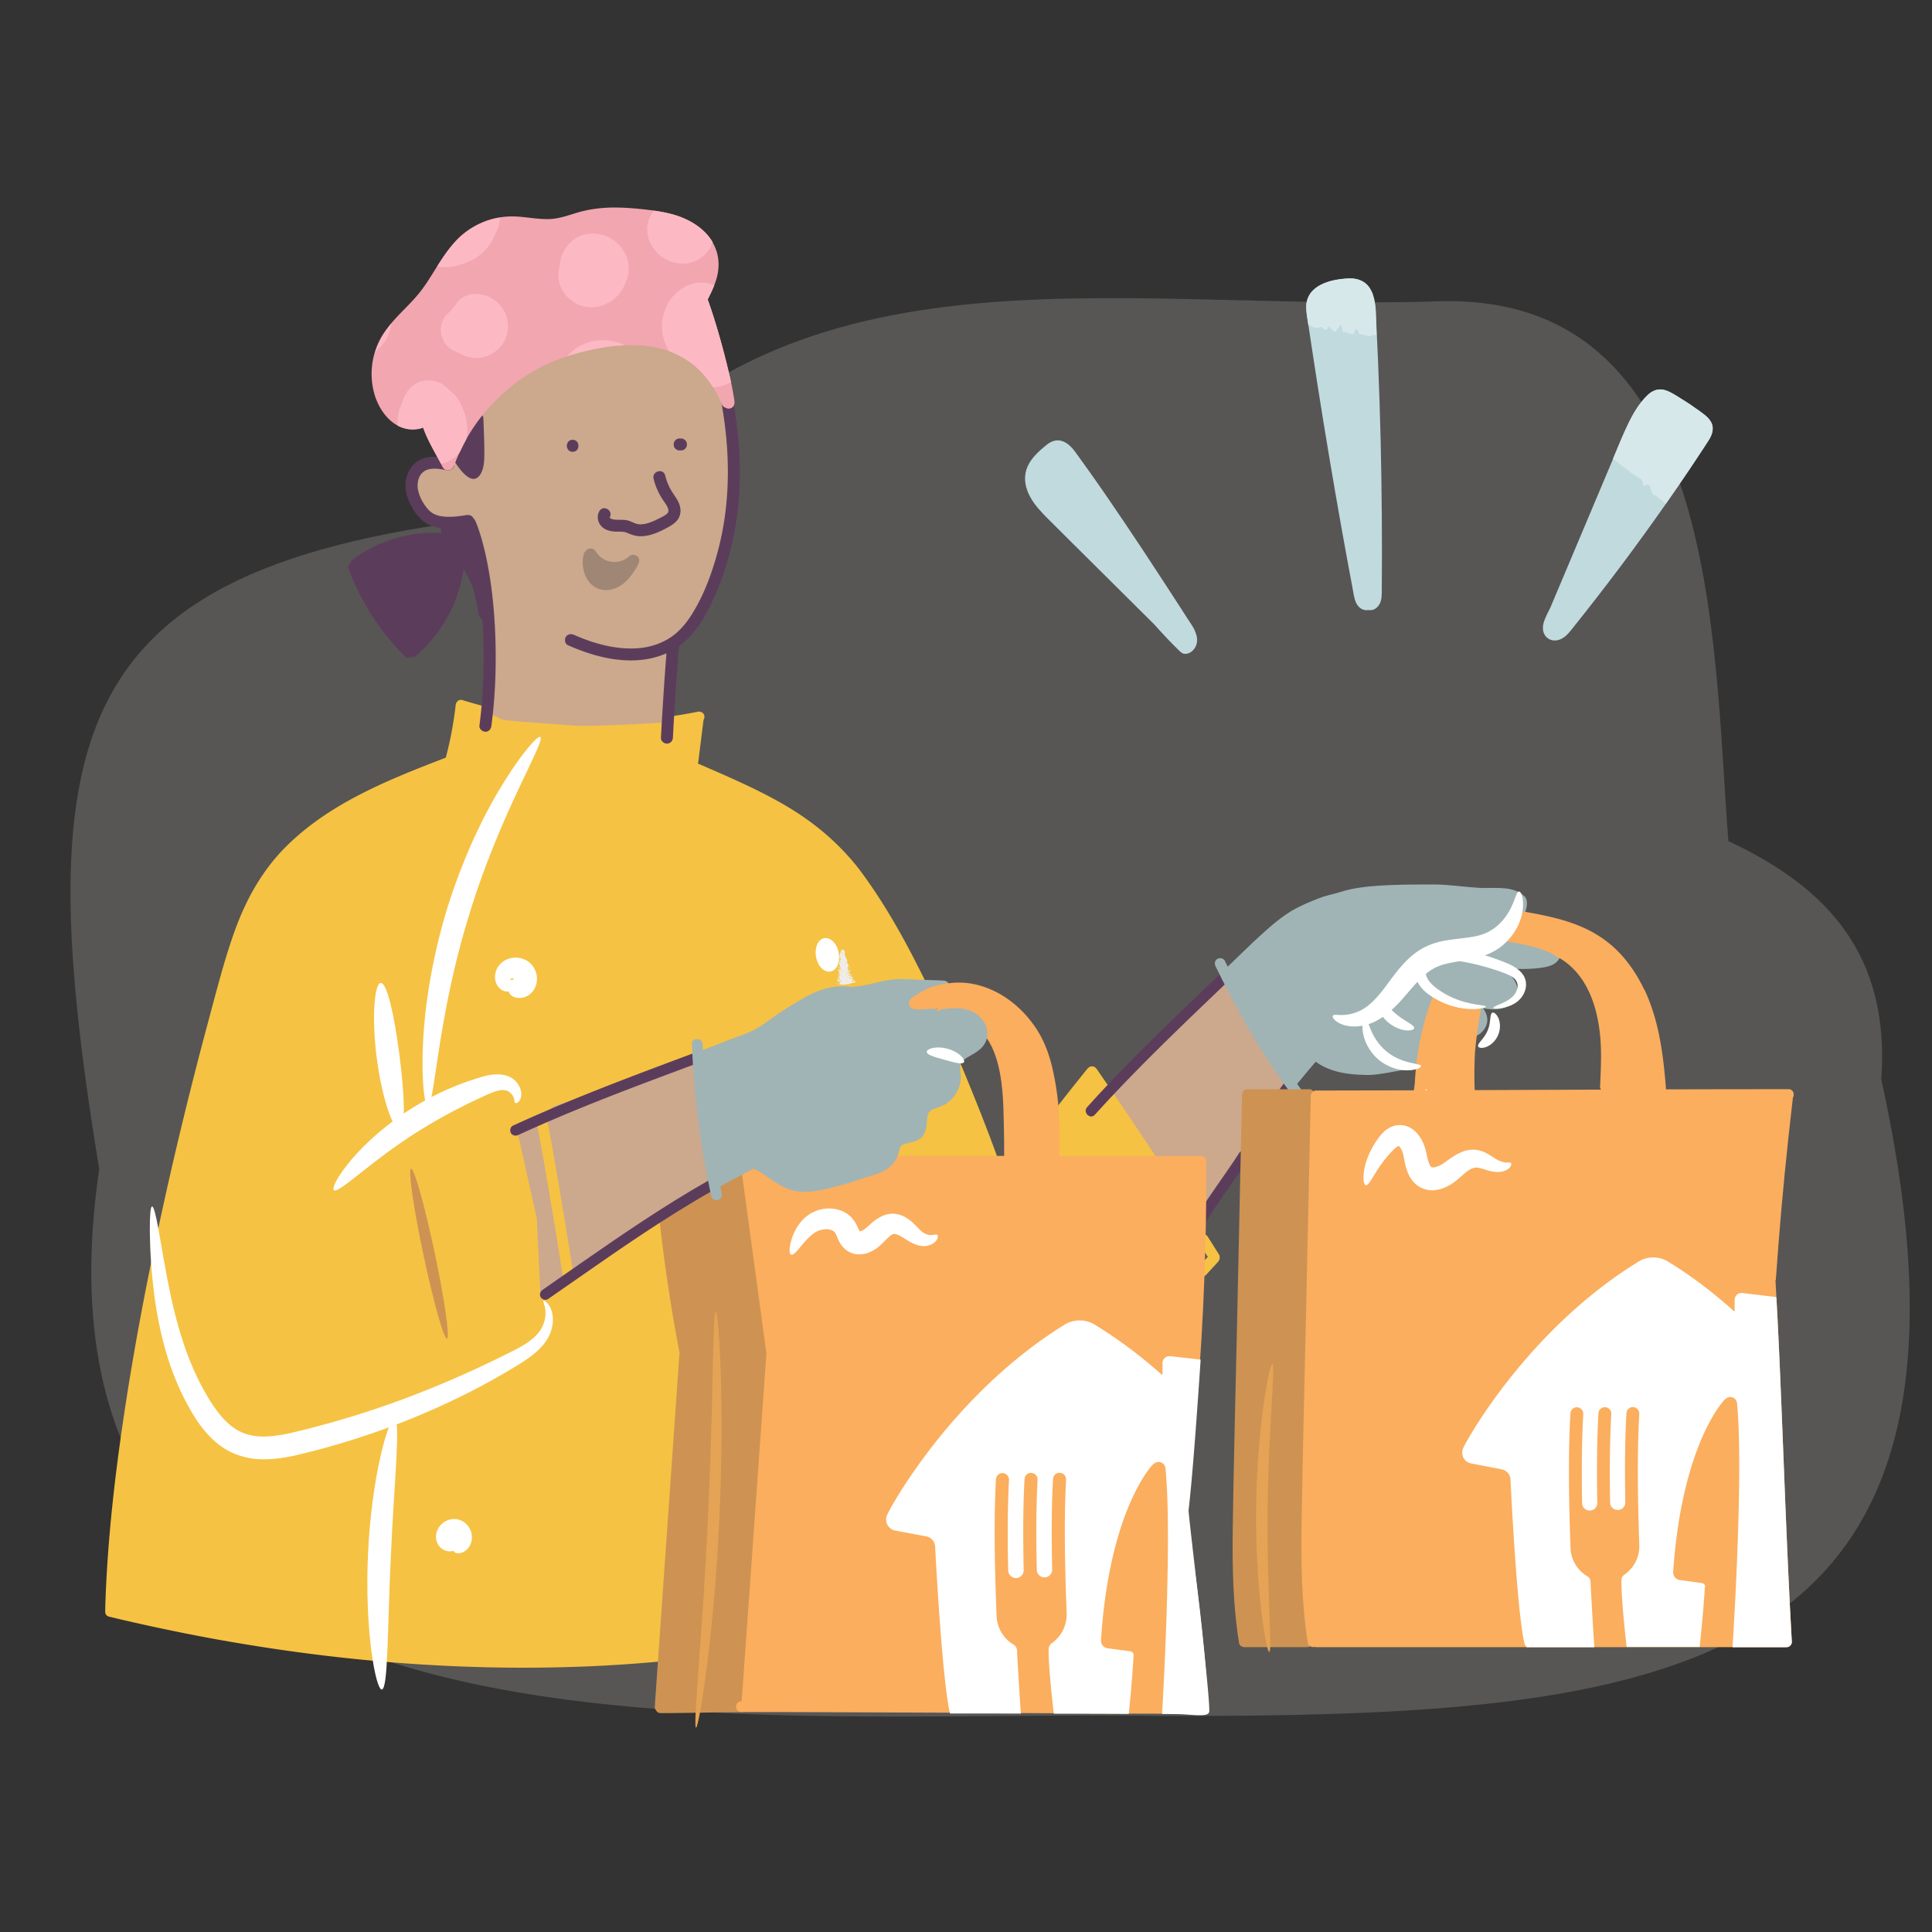 <svg xmlns="http://www.w3.org/2000/svg" viewBox="0 0 200 200"><rect x="0" y="0" width="200" height="200" fill="#333333" stroke="none"/><defs><style>.cls-1{fill:none}.cls-3{fill:#f6c243}.cls-4{fill:#fff}.cls-5{fill:#fcb9c4}.cls-6{fill:#fbae5e}.cls-7{fill:#e5a355}.cls-8{fill:#efedea}.cls-9{fill:#a0b4b5}.cls-11{fill:#c1dade}.cls-12{fill:#ce9352}.cls-13{fill:#d6e8ea}.cls-14{fill:#cca88d}.cls-15{fill:#5b3d5b}</style></defs><path id="BG_Strong" d="M194.75 111.75c.93-12.91-5.6-19.9-15.83-24.68-1.62-20.84-.88-56.98-30.3-55.87-33.98 1.05-67.52-7.22-89.45 21.61-51.48 4.03-56.85 19.83-48.9 68.21-9.5 64.91 65.74 55.87 109.86 56.62 52.13.06 88.41-3.29 74.62-65.9Z" style="fill:#575655"/><g id="Illustrations"><path d="M103.22 119.72c-1.18-3.28-2.5-6.52-3.83-9.74-.11-.28-.37-.48-.69-.39-.07.02-.14.06-.19.1l-3.08-7.51s.05-.02.07-.03c.28-.16.33-.49.2-.76-1.57-3.19-3.26-6.33-5.25-9.28-.49-.73-1-1.45-1.53-2.15-.02-.02-.03-.04-.05-.06a.21.21 0 0 0-.04-.06c-1.56-1.97-3.4-3.69-5.46-5.13-2.06-1.45-4.31-2.6-6.59-3.66-1.44-.67-2.9-1.3-4.35-1.93-.06-.02-.11-.04-.17-.05l.57-4.55c.08-.14.12-.3.08-.45-.08-.31-.39-.45-.69-.39-6.22 1.26-12.7 1.3-18.94.13-1.78-.33-3.53-.76-5.26-1.29h-.03a.509.509 0 0 0-.26-.07c-.33 0-.53.26-.56.56-.21 1.83-.55 3.64-1.02 5.42-5.87 2.26-12.01 4.69-16.54 9.21-2.45 2.44-4.1 5.4-5.28 8.64-1.11 3.07-1.91 6.27-2.76 9.42-1.72 6.4-3.3 12.84-4.72 19.32-1.48 6.75-2.8 13.55-3.85 20.38-.98 6.37-1.75 12.8-2.04 19.24-.03.73-.06 1.46-.07 2.19 0 .15.04.27.12.36l.06.06c.01.01.03.02.05.03.01 0 .02.01.03.02.02.01.05.03.08.04.02 0 .04.02.07.02 3.68.88 7.37 1.66 11.09 2.34 3.72.67 7.42 1.23 11.16 1.68 3.72.45 7.46.78 11.2.99 3.72.21 7.44.3 11.16.26 3.68-.04 7.35-.2 11.02-.51l1.39-.12c.3-.03.56-.24.56-.56 0-.27-.23-.55-.51-.56l2.56-30.74-2.6-13.99 8.43-5.83 25.34-.43s.03.09.05.14c.1.28.38.47.69.39.27-.07.49-.4.39-.69Z" class="cls-3"/><path d="M57.32 114.53c.68-.25 9.96-3.38 10.37-3.52s5.77-1.57 5.77-1.57l.51 8.71.48 4.04-.6 1.21-4.57 2.14-2.32 1.45-6.78 3.63-4.22 3.66-.39-8.15-1.93-8.64 3.66-2.96Z" class="cls-14"/><path id="Layer_7" d="M50.41 73.74s.36-4.84.28-6.76c-.08-1.92-.74-8.26-1.07-9.56-.33-1.3-1.17-3.5-1.17-3.5s-3.71.6-4.59-.76c-.88-1.36-1.61-2.95-1.12-3.77s.46-1.17 1.94-1.47 1.96-.3 1.96-.3 2.93-4.48 4.05-5.98 4.49-4.49 7.78-5.33 6.29-1.35 8.5-.99 5.41 1.9 6.75 3.54c1.33 1.64 1.95 4.93 2.04 6.01.1 1.08.1 7.76-.22 9.45-.33 1.69-1.65 6.34-2.4 7.79-.75 1.45-1.96 3.19-2.32 3.53s-1.15 1.34-1.15 1.34l-.73 7.8s-7.62.51-9.83.31-6.93-.45-7.22-.63-1.48-.71-1.48-.71Z" class="cls-14"/><path d="M58.88 132.21c-.07-.2-2.84-16.46-2.84-16.46s9.89-4.08 11.37-4.49c1.48-.41 4.95-1.85 4.95-1.85s.68 8.7.92 9.89c.23 1.19.62 3.39.62 3.39s-5.55 3.2-7.68 4.59c-2.13 1.4-7.34 4.93-7.34 4.93ZM114.8 112.99c.5-.53 7.41-7.46 7.73-7.76s4.47-3.98 4.47-3.98l4.33 7.58 2.23 3.4v1.36l-4.46-.13-.11 6.41-4.46 6.27-.22-5.83h-5.23l-4.27-7.31Z" class="cls-14"/><path d="m146.89 113.09.51-3.28s1.46.03 2.04-.34.86-1.36.86-1.36l-.36-.83 2.32-.39-.2 6.69-5.18-.5Z" class="cls-4"/><path d="M55 113.26c1.2 6.08 2.21 12.19 3.18 18.31.27 1.68.52 3.36.78 5.04.05.3.42.46.69.39.32-.09.44-.39.39-.69-.94-6.12-1.91-12.24-3.01-18.34-.3-1.67-.62-3.35-.95-5.01-.06-.3-.41-.47-.69-.39-.31.08-.45.39-.39.69Z" class="cls-3"/><path d="M133.11 111.9c-.19.25-.39.5-.57.75-.04.06-.06.13-.07.21-.02.07-.01.15.01.22s.05.14.1.19c.04.06.09.11.16.15.13.07.29.1.43.06l.13-.06c.08-.05.15-.12.2-.2.14-.19.29-.39.44-.58l-.09.11s.04-.04.05-.07c.05-.05.09-.11.12-.18a.42.42 0 0 0 .05-.22.42.42 0 0 0-.05-.22.36.36 0 0 0-.12-.18.55.55 0 0 0-.4-.16l-.15.02c-.1.03-.18.07-.25.14ZM128.27 119.37c-1.4 2.17-2.97 4.23-4.32 6.43-.38.62.59 1.18.97.57 1.36-2.2 2.93-4.26 4.32-6.43.39-.61-.58-1.17-.97-.57Z" class="cls-15"/><path d="m146.86 109.74-.51 3.2c-.05.29.07.62.39.69.27.06.64-.08.69-.39l.51-3.2c.05-.29-.07-.62-.39-.69-.27-.06-.64.08-.69.39Z" class="cls-6"/><path d="M119.56 119.59c-1.98-3-3.99-5.97-6.03-8.93-.17-.25-.49-.36-.76-.2-.05.03-.09.07-.13.11-.03.02-.07.05-.09.08-1.19 1.48-2.38 2.97-3.54 4.47-.15.19-.08.48.08.66v4.46l9.65.06c.18.14.42.17.63.05.25-.15.37-.51.2-.76ZM126.22 130.4s.02-.04.02-.06c0-.02.01-.03.02-.05v-.03c.02-.1 0-.2-.03-.3v-.02c0-.02-.01-.04-.03-.05v-.01s-.01-.02-.02-.03c-.39-.61-.77-1.23-1.16-1.84-.16-.25-.51-.37-.76-.2s-.37.5-.2.76c.33.51.65 1.02.97 1.54-.32.36-.65.71-.98 1.07-.1.11-.16.25-.16.4 0 .14.06.3.16.4s.25.17.4.16.29-.05.4-.16c.43-.46.86-.93 1.28-1.4.04-.05.07-.1.1-.15v-.02Z" class="cls-3"/><path d="M121.68 156.5c.8 5.25 1.54 10.51 1.98 15.81.13 1.55.23 3.1.31 4.66.01.3.25.56.56.56.29 0 .57-.26.56-.56-.27-5.41-.88-10.78-1.64-16.14-.22-1.54-.45-3.08-.69-4.62-.05-.3-.42-.46-.69-.39-.32.09-.44.39-.39.69Z" class="cls-4"/><path d="M59.28 46.77c.8 0 .8-1.24 0-1.24s-.8 1.24 0 1.24ZM70.36 46.63h.13c.08 0 .17-.01.24-.05.08-.02.14-.07.2-.13s.1-.12.13-.2c.04-.07.06-.15.05-.24l-.02-.17a.53.53 0 0 0-.16-.27l-.13-.1c-.1-.06-.2-.08-.31-.08h-.13c-.08 0-.17.01-.24.05-.08.02-.14.07-.2.13s-.1.12-.13.2c-.04.07-.06.15-.05.24l.02.17c.03.11.08.2.16.27l.13.1c.1.06.2.08.31.08ZM113.33 115.41c3.37-3.73 6.96-7.26 10.59-10.75 1.05-1.01 2.1-2.01 3.15-3.02.52-.5-.27-1.29-.79-.79-3.64 3.48-7.29 6.95-10.78 10.58-1 1.04-1.99 2.1-2.96 3.18-.48.53.31 1.33.79.79ZM53.66 117.49c4.65-2.14 9.43-4.01 14.22-5.81 1.38-.52 2.77-1.04 4.15-1.55.28-.11.48-.38.39-.69-.07-.27-.4-.5-.69-.39-4.91 1.83-9.83 3.67-14.66 5.72-1.33.57-2.66 1.15-3.98 1.76-.27.13-.34.52-.2.76.17.28.49.33.76.2Z" class="cls-15"/><path d="M97.58 104.47c-1.64 0-3.27.09-4.9.06-1.93-.03-3.61 1-5.37 1.64-.28.1-.48.38-.39.69.07.27.4.5.69.39 1.67-.61 3.31-1.64 5.15-1.6 1.61.04 3.21-.06 4.82-.06.72 0 .72-1.12 0-1.12ZM98.88 109.54c-.91-.34-1.85-.61-2.81-.79-.29-.05-.62.08-.69.39-.06.28.08.63.39.69.96.18 1.9.44 2.81.79.27.1.63-.11.69-.39.07-.32-.1-.58-.39-.69Z" class="cls-9"/><path d="m97.74 109.01-.05-.33a.435.435 0 0 0-.1-.19.463.463 0 0 0-.16-.15.476.476 0 0 0-.21-.07.412.412 0 0 0-.22.01l-.13.06c-.08.05-.15.12-.2.2l-.06.13c-.03.1-.03.2 0 .3l.05.33c.02.07.05.14.1.19.04.06.09.11.16.15.06.04.13.06.21.07.07.02.15.01.22-.01l.13-.06c.08-.05.15-.12.2-.2l.06-.13c.03-.1.03-.2 0-.3ZM142.93 106.59s.06-.17.02-.09c.03-.07.04-.06.01-.03.07-.08.1-.11.16-.15.19-.13.38-.18.62-.24.55-.13 1.14-.11 1.72 0 1.12.19 2.33.45 3.3 1.08.37.24.9.67.94 1.15.01.13-.03.26-.14.4-.1.13-.28.26-.45.33-.56.22-1.23.09-1.79-.04-.63-.15-1.26-.33-1.88-.55-.64-.23-1.26-.52-1.83-.91-.21-.15-.43-.33-.57-.55 0-.01-.01-.03-.02-.04-.02-.05-.02-.05 0 .01-.01-.04-.03-.07-.04-.11-.01-.04-.03-.08-.04-.13 0-.01-.02-.15-.03-.1.04-.3-.07-.6-.39-.69-.26-.07-.64.09-.69.39-.23 1.55 1.43 2.45 2.63 2.96.73.31 1.49.54 2.26.74s1.67.38 2.49.17c.67-.17 1.27-.66 1.5-1.32.26-.76-.15-1.53-.68-2.06-1.02-1.03-2.51-1.43-3.89-1.7-.9-.18-1.81-.27-2.71-.06-.7.16-1.42.55-1.6 1.29-.17.7.91 1 1.08.3ZM157.61 93.67l.04-.02h-.57l-.03-.02-.14-.25c.17.41-.21.95-.49 1.22-.42.41-.99.65-1.52.88-1.13.49-2.35.89-3.59.74-.3-.04-.56.28-.56.56 0 .33.26.52.56.56 1.65.19 3.36-.46 4.81-1.2.69-.35 1.35-.85 1.69-1.56.17-.35.27-.74.25-1.14-.01-.24-.06-.49-.25-.66a.619.619 0 0 0-.76-.08c-.62.37-.05 1.34.57.97Z" class="cls-9"/><path d="M150.95 96.24c-1.2.56-2.38 1.14-3.57 1.73-.26.13-.36.52-.2.76.17.27.49.34.76.2 1.18-.59 2.37-1.17 3.57-1.73.27-.12.35-.53.2-.76-.18-.27-.48-.33-.76-.2Z" class="cls-9"/><path d="m147 98.12-1.41 1.92c-.42.58-.83 1.17-1.31 1.7-.94 1.04-2.2 1.45-3.51 1.82-.69.2-.4 1.28.3 1.08 1.46-.42 2.89-.9 3.94-2.05.54-.58.98-1.24 1.45-1.87l1.5-2.04c.18-.24.04-.62-.2-.76-.28-.17-.59-.04-.76.2Z" class="cls-9"/><path d="M75.9 41.47c-.06-.33-.46-.52-.76-.44-.35.1-.49.43-.44.76.89 4.98.94 10.16-.34 15.08-.62 2.37-1.49 4.78-2.82 6.85-.58.9-1.3 1.74-2.21 2.32-.84.54-1.83.88-2.79 1.01-2.42.32-4.92-.36-7.12-1.33-.31-.13-.67-.09-.85.22-.16.27-.08.72.22.85 2.15.95 4.5 1.65 6.88 1.57 1.15-.04 2.27-.27 3.32-.73-.23 2.91-.41 5.82-.57 8.73-.02.34.3.62.62.62.35 0 .61-.29.62-.62.16-3.13.37-6.27.62-9.4v-.07c.58-.42 1.1-.91 1.55-1.47.79-.97 1.4-2.05 1.92-3.19a28.86 28.86 0 0 0 1.45-3.78c.79-2.55 1.22-5.21 1.35-7.87.15-3.06-.12-6.12-.66-9.12ZM51.28 65.99c-.1-2.83-.38-5.67-.98-8.43-.27-1.22-.59-2.43-1.07-3.59a.813.813 0 0 0-.21-.3c-.13-.29-.43-.4-.73-.35-.8.13-1.64.24-2.46.14-.77-.09-1.28-.39-1.71-.97-.44-.58-.76-1.22-.87-1.92-.04-.28-.02-.64.07-.95.09-.29.24-.56.49-.76.63-.51 1.65-.35 2.43-.18.33.07.67-.1.76-.44.08-.31-.11-.69-.44-.76-1.04-.23-2.18-.36-3.16.16-.91.49-1.38 1.5-1.42 2.5-.04.93.35 1.88.84 2.66.53.83 1.21 1.49 2.18 1.75.21.06.41.09.62.12 0 .05.01.09.03.14.03.11.06.23.09.36-3.31-.19-6.6.79-9.26 2.78-.13.1-.21.23-.24.36-.16.13-.24.34-.15.6a25.11 25.11 0 0 0 5.78 8.99c.21.21.45.22.66.13.17.03.36 0 .53-.14 2.69-2.29 4.43-5.51 4.93-8.96.42.68.78 1.39 1.04 2.13l.45 2.11c0 .05 0 .1.01.15 0 .11.04.2.08.28l.03.12c.04.21.18.32.33.36.14 1.98.17 3.96.11 5.94-.06 1.71-.19 3.41-.41 5.11-.04.33.32.62.62.62.37 0 .58-.29.62-.62.4-3.02.51-6.08.41-9.13ZM50.14 46.81c0-1.16-.06-2.31-.1-3.47-.02-.76-1.14-.8-1.24-.11-.56.99-1.16 2.17-1.19 3.34-.49-.18-1.13.33-.77.88.48.74 1.95 3.13 2.89 1.65.4-.63.41-1.56.41-2.28Z" class="cls-15"/><path d="M67.66 49.56c.19.8.54 1.56 1 2.24.19.28.42.57.51.9.07.24 0 .38-.17.52-.27.22-.62.37-.92.52-.35.18-.71.33-1.09.44-.32.08-.66.13-.98.07-.4-.08-.74-.33-1.15-.4-.45-.08-.92 0-1.36-.08a.659.659 0 0 1-.35-.15s-.03-.05-.04-.1v.04c0 .02.04-.07.01-.02.4-.69-.67-1.32-1.07-.63-.26.44-.21.99.08 1.41.33.47.86.65 1.41.7.46.05.92-.05 1.35.13.5.21.96.38 1.52.36 1.01-.03 1.97-.5 2.84-.98.39-.22.78-.49 1-.89.27-.49.24-1.04.03-1.55-.21-.5-.56-.91-.83-1.38s-.46-.97-.59-1.49c-.19-.78-1.39-.45-1.2.33Z" class="cls-15"/><path d="M65.99 57.61c-.25-.25-.63-.22-.88 0-.49.44-1.25.65-1.86.54-.39-.07-.61-.17-.93-.38-.12-.08-.21-.15-.34-.29-.16-.16-.19-.21-.31-.4-.18-.29-.56-.4-.85-.22-.09.05-.16.13-.22.22a.58.58 0 0 0-.18.3c-.37 1.5.32 3.49 2.05 3.69.76.09 1.5-.21 2.09-.68.59-.47 1-1.11 1.4-1.74.04-.07.07-.14.08-.22.2-.23.17-.62-.05-.83Z" style="fill:#a08675"/><path d="M160.96 97.11c-.45-.53-1.05-.86-1.67-1.12-.67-.27-1.38-.39-2.1-.47-.23-.02-.47-.06-.7-.09.19-.25.47-.65.64-.92.15-.24.25-.61.13-.99.43-.07.69-.74.2-1.04-1.29-.79-2.91-.49-4.34-.57-1.56-.09-3.1-.34-4.66-.35h-.03c-1.47 0-2.95 0-4.42.06s-2.86.15-4.26.45c-.55.12-1.08.3-1.62.45-.3.08-.6.14-.9.23-.47.14-.93.33-1.38.51-.77.32-1.53.66-2.24 1.09-1.48.92-2.74 2.13-4.02 3.31-.83.81-1.66 1.61-2.5 2.41-.1-.2-.2-.4-.3-.61-.13-.27-.52-.34-.76-.2-.28.16-.33.49-.2.76 1.76 3.63 3.72 7.16 5.96 10.52.66 1 1.35 1.98 2.04 2.95.18.25.49.36.76.2.24-.14.38-.52.2-.76-.17-.24-.34-.49-.51-.73.63-.78 1.28-1.53 1.92-2.29.54.39 1.15.69 1.8.9 1.12.36 2.32.45 3.48.47.76.01 1.53-.12 2.28-.25.95-.16 1.89-.35 2.84-.52.49-.09.98-.18 1.47-.25.04 0 .07-.01.1-.01h.02-.02c.03 0 .06 0 .1-.01l.27-.03c.16-.02.33-.03.49-.03.53 0 .67-.6.42-.92.29-.16.54-.37.75-.68.24-.35.01-.87-.27-1.29.76.19 1.55.31 2.33.15.73-.15 1.42-.67 1.64-1.41.18-.6-.03-1.18-.37-1.66.62.12 1.25.18 1.87.05.73-.15 1.42-.67 1.64-1.41.25-.84-.25-1.64-.83-2.2-.28-.27-.59-.5-.93-.7.77.13 1.54.2 2.32.2.76 0 1.52-.05 2.27-.18.66-.11 1.36-.38 1.61-1.05.26-.67-.08-1.44-.53-1.97Z" class="cls-9"/><path d="M135.29 160.31c-.02-2.22.23-14.55.49-18.04.26-3.49.49-28.82.49-28.82h-.23c.07-.32-.1-.69-.52-.69h-6.4c-.37 0-.55.29-.54.58 0 .04-.01.08-.01.12l-.48 22.25c-.16 7.39-.36 14.79-.47 22.18-.06 4.08 0 8.17.65 12.21.04.26.34.42.59.41h6.45c.36 0 .54-.28.54-.56h.11s-.62-7.42-.65-9.64ZM79.89 139.98c-.94-4.88-1.67-9.79-2.19-14.72-.15-1.42-.28-2.83-.39-4.25-.02-.3-.24-.56-.56-.56-.28 0-.58.26-.56.56 0 .11.02.21.03.32l-6.92 4.21c-.06-.26-.25-.47-.54-.47s-.59.26-.56.56c.41 3.83.94 7.65 1.6 11.44.18 1.02.37 2.05.56 3.07-.02.06-.04.12-.04.18l-.99 14.2-.99 14.15-.56 8.02c0 .13.04.26.13.35.08.17.24.3.48.3 2.79 0 5.57-.09 8.36-.09.04 0 .08 0 .12-.01.14-.03.24-.1.31-.2s.12-.22.13-.35c.33-4.73.66-9.47 1-14.2.33-4.72.67-9.43 1-14.15.19-2.67.38-5.34.56-8.02a.66.66 0 0 0 .03-.34Z" class="cls-12"/><path d="M184.8 155.27c-.19-4.86-.38-9.71-.59-14.57-.12-2.71-.25-5.41-.41-8.12.02-.06.03-.11.04-.17.34-4.9.77-9.8 1.3-14.69.15-1.36.3-2.72.46-4.09.2-.33.05-.88-.45-.88-2.64 0-5.29 0-7.93.01-3.18 0-6.36.02-9.55.03-3.45.01-6.91.03-10.36.04-3.47.01-6.94.02-10.41.04-3.19 0-6.38.01-9.57.02h-1.05s-.1 0-.14.01c-.02 0-.04 0-.05.01-.02 0-.04.01-.05.02-.01 0-.02.01-.04.02-.17.08-.3.24-.31.48l-.48 22.21c-.16 7.39-.36 14.77-.47 22.16-.06 4.11 0 8.23.65 12.3.05.3.42.46.69.39h.01c.05.01.1.02.16.02h48.68c.19 0 .33-.08.42-.19.09-.1.15-.23.14-.37-.28-4.89-.49-9.78-.69-14.68ZM124.45 176.32l-2.17-19.42c.29-.03.46-.27.5-.55.56-4.67 1.02-9.36 1.35-14.05.34-4.68.56-9.36.67-14.05.06-2.63.08-5.27.07-7.9.06-.31-.11-.68-.53-.68h-15.26c.01-.89.03-2.73-.05-4.67-.11-2.73-1-5.61-2.1-8.02-.88-1.93-3.09-3.22-4.25-4.25-1.16-1.03-4.3-.4-4.3-.4l-1.5 2.28h.15c0 .07 0 .13.01.19.09.32.39.44.69.39 1.16-.19 2.35.27 3.24.99 1.01.81 1.68 1.93 2.09 3.15.78 2.31.81 4.83.86 7.24.02 1.03.04 2.06.03 3.09H91.87c-.55 0-.68.66-.38.97-.47.18-.99.38-1.32.5-.73.25-6.33 1.68-7.43 1.67s-4.72-2.27-4.72-2.27l-1.28.46 2.6 19.12-2.56 36h-.04c-.72 0-.72 1.12 0 1.12 3.11 0 6.23 0 9.34.02 3.39.01 6.77.03 10.16.04 3.39.02 6.81.04 10.22.05 3.12.02 6.24.03 9.36.05 2.57.01 5.15.02 7.72.02h.8c.68 0 .72-1 .11-1.11Z" class="cls-6"/><path d="M73.25 122.26c-4.59 2.61-8.93 5.59-13.26 8.6-1.27.89-2.55 1.77-3.82 2.66-.25.17-.36.49-.2.76.14.25.52.37.76.2 4.38-3.03 8.71-6.14 13.24-8.96 1.27-.79 2.55-1.56 3.84-2.29.63-.36.06-1.32-.57-.97Z" class="cls-15"/><path d="M102.17 106.54c-.15-.67-.61-1.24-1.16-1.62-.64-.44-1.47-.56-2.23-.55-.4 0-.79.04-1.19.09-.15.02-.3.08-.4.18l-.31-.03.64-1.98h.18c.3.02.56-.27.56-.56 0-.32-.26-.54-.56-.56-.84-.05-1.69-.05-2.53-.09-.93-.04-1.86-.13-2.79-.02-1.46.16-2.9.75-4.37.76-.03 0-.06-.02-.09-.02-1.88-.22-3.6.47-5.18 1.43-.78.47-1.55.94-2.3 1.45-.56.38-1.1.8-1.67 1.18-.7.46-1.45.78-2.24 1.05h-.01c-1.25.47-2.5.96-3.75 1.44 0-.2-.02-.39-.03-.59-.03-.72-1.15-.72-1.12 0 .18 4.09.59 8.15 1.31 12.18.21 1.19.45 2.37.7 3.55.06.3.41.47.69.39.31-.08.45-.39.39-.69l-.15-.72c1.11-.62 2.24-1.21 3.38-1.79.02-.01.05-.03.07-.05.87.41 1.63 1.04 2.44 1.54.55.33 1.14.63 1.77.76.8.17 1.62.12 2.42-.01.8-.13 1.64-.37 2.45-.58s1.58-.47 2.37-.74c.7-.24 1.42-.38 2.07-.74.6-.34 1.1-.84 1.37-1.48.13-.31.16-.67.3-.97.11-.23.26-.28.48-.34.59-.17 1.23-.2 1.7-.64s.55-1.15.59-1.79c.04-.53.08-.93.64-1.16.32-.13.64-.22.96-.36s.6-.35.85-.59c.49-.47.85-1.1.98-1.76.07-.35.08-.7.04-1.06-.02-.21-.06-.42-.05-.63 0-.07 0-.13.02-.19 0-.03.02-.05.02-.08v-.02c.1-.2.17-.28.37-.44-.01.01.09-.06.11-.08.05-.03.1-.06.15-.1.11-.07.22-.13.34-.2.46-.26.94-.53 1.29-.93.45-.51.62-1.16.48-1.83Z" class="cls-9"/><path d="M179.79 162.17c.23-5.53.42-12.62.04-16.79-.02-.23-.06-.32-.06-.32a.707.707 0 0 0-.65-.45c-.15 0-.3.05-.41.13 0 0-.08.05-.21.18 0 0-4.37 4.47-5.29 17.72 0 0-.02.19.03.35.08.27.29.5.65.56l2.28.32c.2.03.35.18.35.38 0 0-.1 2.23-.54 6.21v.04h3.38c.03-.41.25-3.93.44-8.34ZM157.79 170.06c-.78-3.38-1.41-16.41-1.44-16.99-.05-.46-.38-.84-.83-.96l-3.3-.64a1.137 1.137 0 0 1-.75-1.59c.24-.63 6.56-12.14 18.03-19.22.47-.32 1.03-.5 1.64-.5.61 0 1.17.18 1.64.5 2.48 1.53 4.72 3.27 6.71 5.06s.02.01.03.01c.02 0 .04-.02.04-.04v-1.15c0-.39.32-.7.7-.7h.09l3.32.4c.07 0 .14.02.21.05l-.09-1.71c.02-.06.03-.11.04-.17.34-4.9.77-9.8 1.3-14.69.15-1.36.3-2.72.46-4.09.2-.33.05-.88-.45-.88-2.64 0-5.29 0-7.93.01-3.18 0-6.36.02-9.55.03-3.45.01-6.91.03-10.36.04-3.47.01-6.94.02-10.41.04-3.19 0-6.38.01-9.57.02h-1.05s-.1 0-.14.01c-.02 0-.04 0-.05.01-.02 0-.04.01-.05.02-.01 0-.02.01-.04.02-.17.08-.3.24-.31.48l-.48 22.21c-.16 7.39-.36 14.77-.47 22.16-.06 4.11 0 8.23.65 12.3.05.3.42.46.69.39h.01c.05.01.1.02.16.02h21.78c-.11-.13-.19-.28-.24-.45Z" class="cls-1"/><path d="M168.1 167.55c-.3-3.32-.22-4-.22-4 .01-.22.13-.4.29-.52.93-.64 1.55-1.72 1.55-2.94v-.15c-.17-4.46-.24-9.54 0-13.56v-.05c0-.37-.31-.66-.68-.65-.35 0-.63.28-.65.63-.17 2.75-.18 6.01-.12 9.23 0 .43-.34.79-.77.79s-.79-.34-.8-.77c-.06-3.2-.04-6.43.12-9.17v-.05c0-.37-.31-.66-.68-.65-.35 0-.63.28-.65.63-.17 2.76-.18 6.04-.12 9.27 0 .43-.34.79-.77.8s-.79-.34-.8-.77c-.06-3.21-.05-6.47.12-9.22v-.05c0-.37-.31-.66-.68-.65-.35 0-.63.28-.65.63-.25 4.13-.16 9.41.01 13.98.06 1.22.74 2.28 1.73 2.88.19.12.32.32.34.56 0 .07 0 .16.01.22.13 2.74.3 5.34.38 6.48s0 .06 0 .09h3.37s0-.03-.01-.05c-.05-.45-.16-1.46-.3-2.91Z" class="cls-1"/><path d="M176.52 164.26c0-.2-.15-.35-.35-.38l-2.28-.32a.78.78 0 0 1-.65-.56c-.05-.17-.03-.35-.03-.35.92-13.26 5.29-17.72 5.29-17.72.13-.13.21-.18.21-.18.12-.08.26-.13.41-.13.3 0 .55.18.65.45 0 0 .04.09.06.32.38 4.17.19 11.26-.04 16.79-.19 4.41-.41 7.93-.44 8.34h5.58c.19 0 .33-.08.42-.19.09-.1.15-.23.14-.37-.28-4.89-.49-9.78-.69-14.68-.19-4.86-.38-9.71-.59-14.57-.1-2.14-.2-4.27-.32-6.41-.07-.02-.13-.04-.21-.05l-3.32-.4h-.09c-.39 0-.7.32-.7.7v1.15s-.02.04-.04.04c-.01 0-.02 0-.03-.01-1.99-1.79-4.23-3.53-6.71-5.06-.47-.32-1.03-.5-1.64-.5-.61 0-1.17.18-1.64.5-11.47 7.08-17.78 18.59-18.03 19.22-.07.15-.11.31-.11.49 0 .53.36.98.86 1.1l3.3.64c.44.12.78.5.83.96.03.58.65 13.61 1.44 16.99.04.17.13.32.24.45h7v-.08c-.08-1.15-.24-3.75-.38-6.49 0-.07 0-.16-.01-.22a.665.665 0 0 0-.34-.56 3.55 3.55 0 0 1-1.73-2.88c-.17-4.57-.26-9.85-.01-13.98.02-.34.3-.62.65-.63.37 0 .67.29.68.65v.05c-.16 2.75-.18 6.01-.12 9.22 0 .43.36.78.8.77s.78-.36.77-.8c-.06-3.23-.04-6.51.12-9.27.02-.34.3-.62.65-.63.37 0 .67.29.68.65v.05c-.16 2.74-.18 5.98-.12 9.17 0 .44.37.78.8.77.43 0 .78-.36.77-.79-.06-3.22-.04-6.48.12-9.23.02-.34.3-.62.65-.63.37 0 .67.29.68.65v.05c-.24 4.02-.16 9.1 0 13.56V160.07c0 1.22-.61 2.3-1.55 2.94-.17.12-.28.3-.29.52 0 0-.08.68.22 4 .14 1.45.25 2.45.3 2.91 0 .02 0 .03.01.05h7.56v-.04c.43-3.98.54-6.21.54-6.21h-.01Z" class="cls-4"/><path d="M108.56 170.65c.01-.22.13-.41.3-.53.95-.66 1.57-1.76 1.56-3v-.16c-.19-4.53-.29-9.7-.06-13.79v-.05c0-.37-.32-.67-.69-.66-.36 0-.64.29-.66.64-.16 2.8-.16 6.11-.09 9.38a.794.794 0 1 1-1.59.03c-.07-3.25-.07-6.54.08-9.33v-.05c0-.37-.32-.67-.69-.66-.36 0-.64.29-.66.64-.16 2.81-.16 6.14-.09 9.43.01.44-.34.81-.78.82s-.81-.34-.82-.78c-.07-3.26-.07-6.58.08-9.38v-.05c0-.37-.32-.67-.69-.66-.36 0-.64.29-.66.64-.24 4.2-.13 9.57.07 14.21.07 1.24.76 2.32 1.77 2.92.19.12.33.33.34.57 0 .07.01.16.01.23.14 2.6.3 5.07.39 6.33h3.4c-.06-.54-.16-1.45-.29-2.68-.32-3.37-.24-4.07-.24-4.07Z" class="cls-1"/><path d="M98.34 177.31c-.81-3.43-1.5-16.67-1.53-17.27-.05-.47-.39-.86-.84-.98l-3.36-.63a1.15 1.15 0 0 1-.76-1.61c.24-.64 6.61-12.37 18.25-19.62.48-.32 1.05-.51 1.67-.51.62 0 1.19.18 1.67.5 2.53 1.55 4.81 3.31 6.84 5.12s.02.01.03.01c.02 0 .04-.02.04-.04v-1.17c0-.39.31-.72.71-.72h.09l3.12.36c.23-3.51.39-6.13.39-6.13-4.15-.73-33.38 1.51-35.57 6.16-2.19 4.65-10.73 36.66-10.73 36.66l15.55-.06h4.47c0-.02-.02-.05-.02-.07ZM120.64 152.12c-.02-.23-.06-.32-.06-.32a.724.724 0 0 0-.67-.45c-.16 0-.3.05-.42.14 0 0-.08.05-.22.19 0 0-4.43 4.56-5.31 18.04 0 0-.02.19.03.36.08.28.3.5.66.56l2.32.31c.21.03.36.18.36.39 0 0-.09 2.19-.5 6.09 1.33 0 2.5.01 3.42.02.06-.95.24-4.23.39-8.25.21-5.62.37-12.83-.03-17.07Z" class="cls-1"/><path d="M121.05 140.39c-.39 0-.71.32-.71.72v1.17s-.01.04-.04.04c-.01 0-.02 0-.03-.01a48.567 48.567 0 0 0-6.84-5.12c-.48-.32-1.05-.5-1.67-.5-.62 0-1.19.19-1.67.51-11.63 7.24-18 18.97-18.25 19.62-.07.15-.11.32-.11.49 0 .54.38.99.87 1.12l3.36.63c.45.12.79.51.84.98.03.59.72 13.83 1.53 17.27 0 .02.02.05.02.07 2.05 0 4.63 0 7.33.01-.09-1.26-.25-3.73-.39-6.33 0-.07-.01-.16-.01-.23a.72.72 0 0 0-.34-.57 3.596 3.596 0 0 1-1.77-2.92c-.19-4.64-.31-10.01-.07-14.21.02-.35.3-.63.66-.64.37 0 .68.29.69.66v.05c-.15 2.8-.16 6.11-.08 9.38.01.44.38.79.82.78s.79-.38.78-.82c-.07-3.29-.07-6.62.09-9.43.02-.35.3-.63.66-.64.37 0 .68.29.69.66v.05c-.15 2.79-.16 6.08-.08 9.33.01.44.38.79.81.78s.79-.37.78-.81c-.07-3.27-.07-6.59.09-9.38.02-.35.3-.63.66-.64.37 0 .68.29.69.66v.05c-.23 4.08-.12 9.25.06 13.79V167.12c0 1.24-.61 2.34-1.56 3-.17.12-.28.31-.3.53 0 0-.08.7.24 4.07.12 1.23.23 2.15.29 2.68 2.78 0 5.5.01 7.76.02.4-3.9.5-6.09.5-6.09 0-.21-.16-.36-.36-.39l-2.32-.31c-.37-.06-.58-.29-.66-.56-.05-.17-.03-.36-.03-.36.88-13.48 5.31-18.04 5.31-18.04.13-.13.22-.19.22-.19.12-.08.26-.14.42-.14.3 0 .56.18.67.45 0 0 .04.09.06.32.4 4.23.24 11.44.03 17.07-.15 4.01-.34 7.3-.39 8.25 1.19 0 1.97.02 2.13.03 1.4.08 2.71.28 2.75-.29.12-1.68-2.18-20.47-2.14-20.83.42-3.56.91-10.51 1.25-15.59l-3.12-.36h-.09Z" class="cls-4"/><path d="M170.2 102.43c-.68-1.44-1.58-2.8-2.7-3.94-1.19-1.21-2.62-2.1-4.2-2.72-1.79-.71-3.69-1.07-5.58-1.41-.33-.06-.67.09-.76.44-.06.21.01.46.17.62-.06.06-.12.11-.18.16-.04.03-.18.13-.02.02l-.12.09c-.08.06-.16.11-.25.16-.16.1-.32.18-.49.25-.04.02-.08.03-.12.05-.16.06-.29.14-.37.29a.62.62 0 0 0-.08.24v.02c-.08.29.1.71.44.76 1.64.25 3.35.57 4.85 1.32.05.07.11.12.19.16.52.25.98.55 1.4.9.07.06.15.13.22.2.02.02.05.04.07.06 2.26 2.1 2.99 5.55 3.06 8.56.03 1.27-.03 2.54-.09 3.8-.02.34.3.62.62.62.04 0 .07 0 .1-.01v.26l5.01.12c.11.16.28.27.5.27.32 0 .65-.29.62-.62-.27-3.63-.69-7.33-2.26-10.66ZM152.92 104.1s-.09-.04-.14-.05c-.63-.13-1.25-.31-1.85-.53-.15-.05-.29-.11-.44-.17-.17-.07-.17-.07-.34-.15-.29-.13-.58-.27-.86-.42a.538.538 0 0 0-.2-.1c-.35-.1-.64.12-.76.44a29.1 29.1 0 0 0-1.88 9.36c-.02.72.97.79 1.2.22.06.29.4.47.68.43.15-.02.29-.1.38-.21.13.13.3.2.51.17.05 0 .1-.02.14-.04.08.27.4.43.67.39.27-.04.43-.21.5-.45.07.28.28.5.6.5.21 0 .38-.1.49-.26.25.43 1.06.35 1.04-.27-.05-1.4-.04-2.81.04-4.21.01-.04.02-.09.02-.13.12-1.3.3-2.53.54-3.82.05-.29-.06-.61-.34-.73ZM108.97 110.68c-.34-1.48-.86-2.93-1.7-4.2-.92-1.4-2.15-2.62-3.59-3.48-1.59-.95-3.46-1.46-5.31-1.23-.03 0-.05 0-.07.01-1.48.11-2.87.69-4.02 1.63-.25.21-.23.67 0 .88.15.14.33.19.5.17.07.02.14.04.21.04l4.23-.19a.63.63 0 0 0 .6-.46c.08-.28-.06-.54-.29-.7-.16-.11-.33-.21-.51-.29l.03-.03c2.81-.07 5.43 1.61 7.04 3.87 1.74 2.44 2.2 5.56 2.4 8.49.12 1.67.13 3.35.02 5.02-.02.3.27.56.56.56.32 0 .54-.26.56-.56.19-3.17.05-6.45-.67-9.55Z" class="cls-6"/><path d="M86.79 100.22c.06.06.18-.01.21-.08-.03-.02-.21.06-.21.08ZM86.74 100.12c.08.09.12-.16.02-.09-.02.04-.03.06-.02.09ZM87.9 100.03ZM87.93 100.11s.12.09.12.04c-.1-.05-.16-.21-.12-.04ZM86.73 101.35c.07-.01.02-.1-.02-.12-.1.03-.09.12.02.12ZM86.8 100.71s-.06-.05-.1-.04c.02.04.08.07.1.04ZM86.95 98.75s-.09.05-.04.06c0 0 .04-.05.04-.06ZM87.58 98.72s0-.04-.02-.04c-.02.03 0 .04.02.04ZM88.23 100.77c.08-.01-.1-.05-.11-.02 0 0 .1.02.11.02ZM87.49 98.82ZM87.51 98.84s.03-.02.03-.03c-.02-.03-.07 0-.03.03ZM86.73 101.93c-.13.04.04.02.07.02.22-.06.04-.03-.07-.02ZM86.94 101.9ZM87.48 99s.01.04.06.04c-.01-.02.03-.06-.06-.04ZM87.91 101.83c-.07.02-.16 0-.15.07.07-.03.2-.03.15-.07ZM86.66 101.71c.14-.02-.02-.02-.05-.03-.06.02.03.02.05.03ZM86.88 99.06l-.05-.01c-.03.04.03.04.05.01ZM86.94 101.93c-.12.02-.06.03.05.05.07-.04 0-.04-.05-.05ZM86.89 99.59s-.05 0-.07.01c.02.01.05 0 .07-.01ZM86.59 101.74s-.07 0-.04.03c.03 0 .06 0 .04-.03ZM87.9 99.52s-.05-.02-.06 0c0 0 .06.02.06 0ZM87.66 99.4s.05.02.05.01c.02-.03-.03-.03-.05-.01ZM86.81 101.25s-.04 0-.02.01c0 0 .03-.01.02-.01ZM88.04 100.25l.05-.02s-.11 0-.05.02ZM87.94 100.34l.02-.02c-.02-.01-.09.02-.02.02ZM86.76 101.89s-.15 0-.18.02c.04 0 .14.01.18-.02ZM87.8 100.54c.05-.04-.05 0-.06-.01l.06.01ZM86.77 101.57s-.14 0-.18.01c.04.04.17 0 .18-.01ZM86.77 101.57ZM86.81 100.99h-.05c0 .02.05 0 .05 0ZM86.72 100.32ZM86.71 100.32s0-.03-.01-.02c0 0 0 .02.01.02ZM87.48 98.58s-.01-.01-.02 0c0 0 .02.02.02 0ZM88.37 101.46ZM87.73 100.1h.1c0-.06-.08 0-.1 0Z" class="cls-8"/><path d="M88.56 101.67c-.05-.29-.72-.09-.2-.22-.37-.04.19-.07.04-.09-.6.05.12-.2-.1-.22-.27.11-.04 0-.13-.03-.14 0-.04-.08-.02-.14-.08-.13-.3.25-.26.01-.08-.08 0-.07.12-.07.37-.09-.36-.14-.35-.25.52.16.02-.08.26-.06.14.08.1-.28-.01-.16-.28.44 0-.26-.17-.34.05-.1.32-.06 0-.1.37-.02-.2-.25-.02-.54-.07-.16-.37-.61-.25-.93-.43-.93-.76 1.15-.43.63.06.25-.26.29-.11.43-.28.18.47.91-.21.75-.06.13.1.22.27.21-.37-.03.11.41-.13.34-.29-.2-.03.17.07.06.35-.08-.15.08-.19.19.33-.16.22 0-.04.06.28-.07.1.16.23.2-.44.04-.28.09 0 .27-.21.06-.04.12.01 0-.19.5.93.19 1.62.01Zm-.53-.8-.07.02s.03-.02.07-.02Zm-1.05-1.84s-.01-.04 0-.06c.01.02.04.05 0 .06Zm-.11 1.43c-.12-.04-.07-.03 0-.06.06.01.05.02 0 .06Zm.42-2.1s.05-.02.06.04c-.03.02-.12-.01-.06-.04Zm-.15-.01s.03.01 0 .01c0 0-.03-.02 0-.01Zm-.04.04s.04.02.06.04c-.03 0-.13-.03-.06-.04Zm-.08.21s.08-.05.12-.01c-.04.01-.08.04-.12.01Zm.04 1.09-.07-.04c.01-.06.15.02.07.04Zm-.06.72c.02-.06.16.06.19.07-.06.05-.14-.04-.19-.07Zm.09 1.18c-.44.1-.09-.19-.03-.07 0 .02-.12.06.03.07Zm.1-.95s-.09 0-.12-.02c0-.04.13-.02.12.02Zm0-1.99s.02-.09.07-.04c.04.03-.11.09-.07.04Zm.08.74s-.04-.03-.05-.06c.04 0 .08.03.05.06Zm0 1.7s-.06-.03-.05-.03c.04-.06.14 0 .05.03Zm.04-2.29c-.09-.02.02.14-.06.07-.08-.09.13-.13.06-.07Zm.06-.28v.06-.06Zm.3 2.26c.05.03.02.08 0 .12-.07-.04-.07-.07 0-.12Zm.08-.58s-.05.08-.06.08c-.07-.03-.04-.1.06-.08Zm-.09-.46s-.1.03-.1 0c.01-.02.08-.03.1 0Zm-.11-.18s.05.04.05.07c-.03.01-.12-.06-.05-.07Zm-.05.89s-.08-.02-.05-.05c.04.01.12 0 .05.05Zm-.02-.54c-.09 0 0-.02.04-.03.08 0 0 .02-.04.03Zm.19 1.55-.08-.02s.22-.03.08.02Zm.02-.34c-.09 0 .03-.06.06-.05-.02.01-.04.03-.06.05Zm.21.17c.02-.06.04-.15.13-.12.24.05-.08.1-.13.12Zm.13.11s.11-.02.14-.01h-.14Zm.18.25c-.07-.14.15-.11.2-.03l-.2.03Z" class="cls-8"/><path d="M87.06 101.9s.1.01.08 0h-.08ZM86.94 98.5ZM87.5 98.77s-.01-.01-.02 0h.02ZM87.57 99.11s.01.02.02.02c.05-.01-.02-.05-.02-.02ZM87.67 99.26s0-.05-.04-.02l.04.02ZM86.88 99.37s-.01 0 0 .01c.01 0 .02 0 0-.01ZM88.25 101.29s0-.02-.03 0h.03ZM86.82 99.93l.03-.02s-.08 0-.03.02ZM86.81 99.9ZM86.8 101.81c.1-.08-.09-.05-.11 0h.11ZM87.02 98.34s-.05.02-.04.04c.03.02.07-.02.04-.04Z" class="cls-8"/><path d="M48.16 39.73c-.45-.24-.89.8-.42.43-.31.87.67-.65.42-.43Z" class="cls-4"/><g id="Layer_12"><path d="M143 49.48c-.08-5.24-.25-10.47-.51-15.7-.05-1.06 0-2.23-.35-3.24-.16-.45-.4-.89-.78-1.2-.48-.39-1.08-.53-1.7-.51-1.87.06-4.48.69-4.44 3.02.01.63.15 1.27.24 1.9.1.64.19 1.29.29 1.93.2 1.3.4 2.6.6 3.91.4 2.57.82 5.14 1.25 7.7.43 2.56.87 5.13 1.33 7.69.23 1.28.46 2.56.7 3.84l.36 1.92c.11.57.16 1.18.41 1.7.25.5.72.81 1.28.71.3.06.64-.05.87-.28.43-.42.48-.93.49-1.49.01-1.33.02-2.65.02-3.98 0-2.63-.02-5.27-.06-7.91ZM177.11 43.66c-.3-.53-.86-.87-1.33-1.22-.53-.38-1.07-.75-1.63-1.09-.55-.34-1.13-.75-1.75-.95-.69-.22-1.34.02-1.84.51-.85.81-1.48 1.89-1.99 2.94-.56 1.15-1.03 2.34-1.53 3.52-2.15 5.08-4.29 10.17-6.43 15.25l-.09.22c-.23.46-.47.92-.65 1.4-.19.51-.24 1.14.11 1.59.42.55 1.12.59 1.7.28.54-.29.9-.81 1.27-1.27.41-.51.82-1.03 1.23-1.55 1.65-2.1 3.28-4.23 4.86-6.38 1.56-2.12 3.09-4.27 4.59-6.45.75-1.09 1.48-2.18 2.21-3.28.36-.55.73-1.09 1.08-1.65.36-.58.56-1.25.2-1.88ZM123.7 65.29c-.22-.47-.54-.89-.82-1.33-.3-.47-.6-.93-.9-1.4-.61-.95-1.22-1.89-1.84-2.83-1.22-1.87-2.45-3.74-3.7-5.59-1.25-1.85-2.51-3.7-3.81-5.52-.32-.45-.64-.9-.97-1.35-.29-.4-.57-.83-.94-1.15-.37-.33-.83-.57-1.34-.53-.58.05-1 .42-1.42.78-.72.62-1.41 1.32-1.71 2.25-.3.95-.08 1.95.39 2.81.47.87 1.17 1.6 1.87 2.3l2.45 2.44 8.51 8.45c.35.39.7.78 1.06 1.16.31.33.62.66.94.98l.44.44c.22.21.43.48.76.49.52.01.96-.4 1.14-.85.21-.51.11-1.04-.12-1.52Z" class="cls-11"/><path d="M142.53 28.57c-.83-.92-2.82-1.65-4.57-1.22-1.75.44-3.5 2.04-3.5 2.04l.32 4.56c.17-.11.46-.23.69-.27-.09-.61-.22-1.23-.23-1.84-.04-2.33 2.57-2.97 4.44-3.02.62-.02 1.21.12 1.7.51.38.31.62.74.78 1.2.35 1.02.3 2.18.35 3.24.01.3.03.61.04.91.41-.03.9-.13 1-.47.11-.4-.18-4.73-1.01-5.65Z" class="cls-1"/><path d="M142.14 30.53c-.16-.45-.4-.89-.78-1.2-.48-.39-1.08-.53-1.7-.51-1.87.06-4.48.69-4.44 3.02.01.62.14 1.24.23 1.84.12-.02.23-.01.3.04.19.15-.21.05.19.15s.44.13.68 0 .49.29.49.29.29 0 .34-.24c.03-.16.11-.16.24 0 .19.24.44.39.53.44.1.05.1-.34.24-.34s.29-.58.39-.34c.1.24.1.79.27.68.17-.1.8.36.99.2s.1-.61.34-.46c.24.15.06.44.37.49s1.09.32 1.19.18-.1-.18.1-.13c.19.05-.24.07.19.05.06 0 .13 0 .2-.01-.01-.3-.03-.61-.04-.91-.05-1.06 0-2.23-.35-3.24Z" class="cls-13"/><path d="M178.34 43.4c-1.17-1.13-3.86-4.2-5.8-4.53-1.94-.33-4.86 2.01-5.62 4.05-.77 2.04-.6 4.04-.6 4.04s.27.22.66.53l.05-.13c.5-1.18.97-2.37 1.53-3.52.51-1.05 1.14-2.13 1.99-2.94.51-.48 1.15-.72 1.84-.51.62.19 1.2.61 1.75.95.55.35 1.1.71 1.63 1.09.48.35 1.04.69 1.33 1.22.36.63.16 1.31-.2 1.88-.35.56-.72 1.1-1.08 1.65-.73 1.1-1.47 2.19-2.21 3.28-.39.57-.79 1.14-1.19 1.71.19.19.38.4.38.4s3.38-3.86 4.3-4.77c.91-.91 2.41-3.29 1.24-4.42Z" class="cls-1"/><path d="M175.82 47.18c.36-.55.73-1.09 1.08-1.65.36-.58.56-1.25.2-1.88-.3-.53-.86-.87-1.33-1.22-.53-.38-1.07-.75-1.63-1.09-.55-.34-1.13-.75-1.75-.95-.69-.22-1.34.02-1.84.51-.85.81-1.48 1.89-1.99 2.94-.56 1.15-1.03 2.34-1.53 3.52l-.05.13c.84.67 2.23 1.75 2.61 1.93.55.25.47.69.51.8.04.11.12.11.3 0s.4.08.4.08.22.94.4.94.77.51.91.62c.06.05.19.18.32.31.4-.57.79-1.14 1.19-1.71.75-1.09 1.48-2.18 2.21-3.28Z" class="cls-13"/></g><path d="M47 48.24c.89-2.51 2.37-4.82 4.25-6.72 1.87-1.9 4.16-3.43 6.66-4.36.98-.37 2-.66 3.03-.89a26.52 26.52 0 0 1 1.88-.36l.14-.02s.11-.01.13-.02c.26-.03.52-.06.79-.08 1.03-.08 2.07-.09 3.09.03.05 0 .09.01.14.02.02 0 .08.01.1.01.13.02.27.04.4.07.25.05.51.1.76.17.24.06.48.13.72.21.12.04.24.08.35.12.05.02.11.04.16.06.02 0 .12.05.14.06.47.2.92.44 1.34.71.48.31.76.53 1.18.92.87.82 1.5 1.71 2.05 2.79.14.27.27.56.38.83.08.2.23.36.42.42.15.08.33.11.48.07.36-.1.48-.43.44-.76-.2-1.38-.52-2.75-.86-4.11-.38-1.52-.8-3.02-1.27-4.51-.2-.64-.41-1.27-.64-1.9.44-.85.86-1.74 1.04-2.69.18-1.01.08-1.99-.37-2.91-.85-1.75-2.66-2.78-4.48-3.26-1.02-.27-2.08-.39-3.12-.5-1.07-.11-2.14-.18-3.22-.15-1.11.04-2.21.19-3.27.5-1 .29-1.98.67-3.03.69-1.09.02-2.17-.19-3.25-.26-1.01-.06-2.02.05-2.98.36s-1.84.8-2.62 1.43c-.72.59-1.31 1.31-1.85 2.06-1.05 1.48-1.86 3.13-3.07 4.49-1.25 1.42-2.77 2.65-3.68 4.35a7.674 7.674 0 0 0-.57 5.79c.56 1.81 2 3.64 4.08 3.53.32-.02.62-.08.91-.19.51 1.45 1.35 2.78 2.06 4.14.16.3.57.39.85.22.15-.09.25-.23.28-.39" style="fill:#f2a6b0"/><g id="Layer_11"><path d="M69.11 31.51c.79-1.53 2.58-2.57 4.31-2.15.19.05.36.11.53.18.15-.4.28-.8.36-1.22.18-1.01.08-1.99-.37-2.91-.06-.12-.12-.23-.18-.34-.07.18-.16.36-.23.52-.11.24-.35.5-.49.67-.18.22-.44.39-.66.55-.22.16-.53.26-.75.34-.07.03-.15.05-.23.06-.2.03-.57.11-.83.09-.24-.02-.49-.06-.73-.1-.04 0-.08-.01-.12-.02-.26-.07-.52-.2-.76-.31-.07-.03-.15-.07-.22-.12-.22-.15-.45-.32-.65-.5-.06-.06-.12-.12-.17-.18-.15-.18-.36-.42-.49-.66-.31-.57-.39-.96-.45-1.6-.02-.27.05-.62.09-.85.05-.27.21-.56.31-.79.08-.13.17-.25.27-.37-.44-.06-.89-.11-1.33-.16-1.07-.11-2.14-.18-3.22-.15-1.11.04-2.21.19-3.27.5-1 .29-1.98.67-3.03.69-1.09.02-2.17-.19-3.25-.26a8.45 8.45 0 0 0-1.81.08l-.03.24c-.04.29-.07.55-.18.82-.1.27-.21.51-.33.74-.07.18-.15.37-.25.55-.17.32-.41.62-.64.89-.11.13-.22.25-.34.36-.4.35-.83.67-1.3.89-1.02.46-2.28.82-3.4.55-.7 1.11-1.36 2.24-2.23 3.23-.83.93-1.76 1.79-2.57 2.74-.02.2-.06.4-.1.59-.02.08-.04.15-.07.23-.1.25-.19.51-.33.75-.21.37-.53.75-.89 1.04-.09.12-.19.24-.29.36-.43 1.43-.45 2.99 0 4.42.39 1.24 1.18 2.5 2.32 3.12v-.3c.02-.42.08-.84.16-1.25.04-.18.11-.36.21-.53.04-.12.07-.23.12-.35.21-.57.4-1.04.84-1.47.13-.13.37-.3.52-.4.2-.13.44-.23.67-.28.48-.11.96-.12 1.44.01.6.17 1.09.53 1.48.99.13.1.26.2.38.31.56.53.85 1.23 1.1 1.94.18.52.28 1.09.3 1.64.02.38-.03.78-.13 1.16.82-1.46 1.84-2.82 3.01-4.01 1.87-1.9 4.16-3.43 6.66-4.36.27-.1.55-.19.83-.29.01-.01.02-.02.03-.04.58-.7 1.46-1.22 2.33-1.45.9-.23 1.92-.23 2.8.06.25.08.52.18.77.3.76-.03 1.53 0 2.29.08.05 0 .09.01.14.02.02 0 .08.01.1.01.13.02.27.04.4.07.25.05.51.1.76.17.24.06.48.13.72.21.07.02.14.05.21.07-.09-.14-.18-.28-.25-.43-.7-1.44-.67-3.01.07-4.44Zm-16.5 2.37c-.06.68-.11.81-.38 1.42-.11.25-.33.5-.49.69-.12.14-.26.24-.41.35-.13.1-.27.22-.42.3-.54.26-1 .43-1.61.42-.53 0-1.14-.14-1.59-.44-.3-.12-.61-.24-.89-.4-.36-.21-.64-.5-.86-.86l-.24-.57c-.11-.42-.11-.85 0-1.27l.24-.57c.15-.28.36-.5.62-.67.02-.02.05-.04.08-.06.12-.22.28-.41.46-.59.1-.18.22-.35.38-.5.22-.23.47-.4.77-.5.28-.15.59-.22.92-.21.16 0 .32.03.47.05.15.02.31.03.45.07.28.08.57.2.82.35.5.3.96.74 1.25 1.26.14.26.27.53.34.82 0 .03.01.06.02.09.03.21.07.46.09.67v.15Zm12.48-5.99c-.02.25-.04.58-.13.85-.03.1-.08.2-.12.29-.08.25-.19.5-.3.72-.17.35-.42.68-.7.95-.27.27-.6.53-.95.69-.27.12-.54.26-.83.32-.24.05-.49.07-.73.1h-.14c-.61-.01-1.16-.16-1.69-.46-.05-.03-.1-.06-.14-.1-.19-.14-.39-.28-.56-.44-.03-.03-.06-.06-.09-.1-.16-.18-.31-.38-.44-.57a.539.539 0 0 1-.07-.13 4.32 4.32 0 0 1-.28-.67l-.03-.12c-.04-.24-.09-.5-.1-.74 0-.15.03-.31.05-.45.02-.13.02-.29.07-.43.01-.04.03-.08.04-.12.01-.08.02-.17.04-.25.02-.17.04-.35.08-.51.07-.26.19-.51.31-.76.03-.06.06-.12.1-.17.34-.49.63-.79 1.13-1.12.29-.19.65-.34 1-.4.28-.04.57-.11.85-.09.28.02.57.05.84.12.35.08.69.23 1 .42.29.18.6.4.82.67.42.49.61.81.83 1.42.06.18.08.35.1.54.02.18.06.35.05.53ZM45.8 47.96l-.16.03c.07.14.15.28.22.41.16.3.57.39.85.22.15-.09.25-.23.28-.39a15 15 0 0 1 .59-1.44c-.45.56-1.09 1-1.78 1.16ZM75.68 39.59c-.06.03-.12.07-.18.1-.56.25-1.1.4-1.67.43.17.27.33.56.48.86.14.27.27.56.38.83.08.2.23.36.42.42.15.08.33.11.48.07.36-.1.48-.43.44-.76-.09-.65-.22-1.3-.35-1.94Z" class="cls-1"/><path d="M40 35.1c.13-.23.23-.5.33-.75.03-.07.05-.15.07-.23.04-.19.08-.39.1-.59-.42.5-.8 1.02-1.11 1.6-.23.44-.42.89-.56 1.37.1-.12.2-.24.29-.36.36-.29.68-.67.89-1.04ZM48.37 44.36c-.03-.55-.12-1.12-.3-1.64-.25-.71-.55-1.41-1.1-1.94-.12-.11-.24-.22-.38-.31-.39-.46-.88-.83-1.48-.99-.48-.13-.96-.12-1.44-.01-.24.05-.47.15-.67.28-.16.1-.39.27-.52.4-.44.44-.64.9-.84 1.47-.04.12-.08.23-.12.35-.1.17-.17.34-.21.53a7.5 7.5 0 0 0-.16 1.25v.3c.52.29 1.11.44 1.76.41.32-.02.62-.08.91-.19.46 1.3 1.19 2.51 1.84 3.73l.16-.03c.7-.17 1.33-.6 1.78-1.16.2-.43.41-.85.64-1.27.11-.38.15-.78.13-1.16ZM52.51 32.97a2.96 2.96 0 0 0-.34-.82c-.29-.51-.75-.96-1.25-1.26-.25-.15-.54-.27-.82-.35-.15-.04-.31-.05-.45-.07-.16-.02-.31-.05-.47-.05-.33-.01-.64.06-.92.21-.3.1-.55.26-.77.5-.16.15-.28.32-.38.5-.18.17-.34.37-.46.59-.03.02-.05.04-.08.06-.26.17-.47.39-.62.67l-.24.57c-.11.42-.11.85 0 1.27l.24.57c.21.36.5.64.86.86.28.16.59.29.89.4.45.29 1.06.43 1.59.44.61 0 1.08-.16 1.61-.42.16-.07.29-.19.42-.3.15-.12.29-.21.41-.35.16-.19.38-.44.49-.69.27-.61.32-.74.38-1.42v-.15c-.01-.21-.06-.46-.09-.67 0-.03 0-.06-.02-.09ZM48.69 27.02c.48-.22.91-.55 1.3-.89.12-.11.24-.23.34-.36.23-.28.47-.57.64-.89.09-.18.18-.36.25-.55.12-.23.23-.47.33-.74s.14-.53.18-.82l.03-.24c-.4.06-.79.15-1.18.28-.96.31-1.84.8-2.62 1.43-.72.59-1.31 1.31-1.85 2.06-.29.41-.57.84-.84 1.26 1.12.27 2.38-.08 3.4-.55ZM61.09 35.39c-.87.23-1.76.75-2.33 1.45-.01.01-.02.02-.03.04.72-.24 1.46-.44 2.2-.61a26.52 26.52 0 0 1 1.88-.36l.14-.02s.11-.01.13-.02c.26-.03.52-.06.79-.08.27-.02.53-.04.8-.05a5.223 5.223 0 0 0-3.57-.36ZM64.95 26.81c-.22-.61-.42-.93-.83-1.42-.23-.27-.53-.49-.82-.67-.3-.19-.65-.34-1-.42-.27-.07-.56-.1-.84-.12-.28-.02-.58.05-.85.09-.35.05-.7.2-1 .4-.51.33-.79.63-1.13 1.12a.95.95 0 0 0-.1.17c-.11.24-.24.5-.31.76-.05.17-.06.35-.08.51-.01.08-.02.17-.04.25-.01.04-.03.08-.04.12-.04.13-.05.3-.07.43-.02.14-.05.3-.05.45.01.24.05.51.1.74 0 .04.02.08.03.12.08.22.18.46.28.67.02.04.05.09.07.13.13.19.29.39.44.57.03.03.06.06.09.1.17.16.37.3.56.44.05.03.09.07.14.1.53.3 1.08.45 1.69.46h.14c.24-.02.5-.05.73-.1.29-.06.57-.2.83-.32.36-.16.68-.42.95-.69.27-.27.53-.59.7-.95.11-.22.22-.47.3-.72.04-.09.08-.19.12-.29.09-.27.11-.6.13-.85.01-.18-.02-.35-.05-.53a2.45 2.45 0 0 0-.1-.54ZM75.68 39.59c-.15-.73-.33-1.46-.51-2.18-.38-1.52-.8-3.02-1.27-4.51-.2-.64-.41-1.27-.64-1.9.24-.48.48-.97.68-1.47-.17-.07-.34-.14-.53-.18-1.72-.42-3.52.62-4.31 2.15-.74 1.43-.77 3-.07 4.44.07.15.16.29.25.43.05.02.09.03.14.05.05.02.11.04.16.06.02 0 .12.05.14.06.47.2.92.44 1.34.71.48.31.76.53 1.18.92.63.59 1.13 1.22 1.57 1.93.57-.03 1.11-.17 1.67-.43.06-.03.12-.06.18-.1ZM67.09 22.96c-.04.23-.12.58-.09.85.06.64.14 1.03.45 1.6.12.23.34.47.49.66.05.06.11.13.17.18.2.18.42.35.65.5.07.05.14.09.22.12.24.11.5.24.76.31.04.01.08.02.12.02.24.04.49.08.73.1.26.02.63-.06.83-.09.08-.01.15-.03.23-.06.21-.08.53-.19.75-.34.22-.16.48-.33.66-.55.15-.18.38-.43.49-.67.08-.17.16-.34.23-.52-.91-1.55-2.6-2.48-4.3-2.92-.59-.15-1.19-.26-1.8-.34-.1.11-.19.23-.27.37-.1.23-.26.52-.31.79Z" class="cls-5"/></g></g><g id="Outline"><path d="M74.1 135.79c-.17 0-.24 2.42-.32 6.32-.08 3.9-.22 9.28-.5 15.22-.28 5.94-.67 11.31-.95 15.2-.28 3.89-.45 6.3-.28 6.32.16.02.61-2.36 1.11-6.24.5-3.88 1.02-9.26 1.3-15.22.28-5.96.28-11.37.15-15.28-.13-3.91-.36-6.32-.52-6.32ZM131.72 141.19c-.3-.05-1.6 6.58-1.68 14.89-.11 8.31 1.05 14.97 1.35 14.93.35-.04-.27-6.7-.16-14.91.07-8.22.84-14.86.49-14.91Z" class="cls-7"/><path d="M156.42 120.39c-.14-.1-.41.02-.8-.09-.2-.05-.45-.14-.71-.29-.26-.15-.6-.41-1.13-.68-.26-.13-.6-.25-1-.3-.4-.05-.82.01-1.2.13-.76.25-1.34.69-1.86 1.06-.26.19-.45.32-.69.43-.22.11-.44.18-.59.2-.16.01-.21-.01-.26-.04-.05-.03-.12-.09-.21-.29-.09-.2-.17-.49-.24-.81l-.12-.53a4.6 4.6 0 0 0-.2-.66c-.17-.43-.39-.85-.75-1.24-.18-.19-.4-.39-.7-.55a2.22 2.22 0 0 0-.9-.26c-.31-.01-.62.02-.9.13-.29.11-.52.25-.7.39-.36.29-.59.58-.77.83a9.08 9.08 0 0 0-.9 1.51c-.45.97-.61 1.82-.64 2.41-.02.59.08.92.24.95.34.07.76-1.08 1.85-2.51.27-.36.59-.73.95-1.09.18-.19.36-.34.49-.41.07-.04.12-.05.12-.04.02 0 .03.01.04.02l.03.03s.02.04.07.09c.09.11.19.32.27.55.04.12.07.24.09.36.03.17.07.35.1.53.08.38.18.81.39 1.3.21.47.6 1.04 1.19 1.36.58.34 1.28.4 1.81.29.54-.1.97-.3 1.33-.52.36-.21.7-.49.94-.7.49-.43.88-.77 1.2-.93.32-.16.51-.19.91-.11.39.09.82.27 1.29.36.48.09.91.07 1.25-.05.35-.11.58-.32.67-.49.1-.17.07-.29.02-.34ZM97 127.8c-.3-.08-.97.45-1.97-.7-.28-.27-.63-.68-1.22-1.04-.3-.18-.67-.35-1.14-.4-.47-.06-.98.05-1.38.24-.8.38-1.29.95-1.67 1.25-.16.13-.35.24-.49.29-.18.06-.11.03-.12.03s-.08-.13-.14-.26c-.12-.24-.27-.64-.62-1.05-.33-.4-.76-.68-1.19-.84-.43-.16-.85-.22-1.25-.22-.79.01-1.48.25-2.05.62-.58.39-.92.82-1.2 1.24-.53.85-.7 1.57-.79 2.06-.07.5-.03.8.11.86.15.07.39-.12.71-.48.32-.36.72-.91 1.25-1.4.26-.24.58-.48.88-.59.3-.12.68-.19 1.02-.15.35.04.6.19.7.35.05.06.14.26.28.59.07.16.17.36.31.59.18.27.41.51.67.69.15.09.31.18.48.24.62.24 1.39.11 1.81-.08.46-.19.82-.44 1.13-.72.31-.28.49-.49.68-.67.18-.18.34-.31.45-.39.12-.07.18-.1.26-.11.08-.01.22 0 .38.06.32.12.69.37 1.11.63.42.25.89.48 1.38.54.5.06.91-.07 1.2-.25.29-.18.45-.43.49-.6.04-.18-.01-.28-.08-.32ZM137.98 105.16c-.09.12.12.52.82.83.68.31 1.85.43 3.12-.06 1.29-.49 2.46-1.58 3.47-2.76 1.01-1.16 2-2.42 3.23-3.02 1.21-.6 2.91-.61 4.56-1.08.82-.23 1.65-.62 2.27-1.13.63-.5 1.1-1.08 1.44-1.65.68-1.14.82-2.23.77-2.94-.05-.72-.27-1.07-.42-1.06-.17.01-.28.37-.5.94-.22.56-.56 1.34-1.22 2.09-.33.37-.73.73-1.21 1.01-.48.29-1 .48-1.66.61-.65.13-1.41.2-2.27.31-.85.11-1.83.28-2.81.76s-1.73 1.16-2.34 1.83c-.61.67-1.1 1.35-1.54 1.94-.87 1.2-1.68 2.12-2.49 2.62-.82.51-1.63.66-2.19.67-.57.02-.93-.08-1.02.07ZM99.78 109.97c.19-.26-.48-1.07-1.68-1.4-1.2-.33-2.2.01-2.16.33.03.33.87.53 1.84.81.97.26 1.8.53 2 .25ZM85.32 97.12c-.64.12-1.02.99-.84 1.95s.85 1.62 1.5 1.5c.64-.12 1.02-.99.84-1.95-.18-.95-.85-1.62-1.5-1.5ZM52.73 102.44c-.09.13-.07.35.15.56.22.21.67.39 1.25.27.29-.06.61-.21.89-.5.28-.29.48-.69.54-1.11.07-.42.01-.88-.21-1.33a2.14 2.14 0 0 0-1.16-1.05c-.99-.36-2.06-.05-2.64.81-.26.42-.35.86-.29 1.32.04.23.12.46.26.66s.3.35.56.48c.51.21.87.06 1.1-.09.23-.16.38-.37.43-.59.05-.22-.02-.4-.11-.48-.09-.08-.18-.08-.25-.05-.08.03-.15.08-.22.1-.11.01-.07.02-.15-.02a.576.576 0 0 1-.16-.18c0-.03.03.18-.02.23 0 .01 0 0 0 0l.12-.13h.01c.02-.01.1-.04.18-.04.18-.01.28.07.16 0l-.04-.03-.02-.02.13.13s.02.03.03.05c.01.02.02.04.04.07v.01s.02 0 .02.02c.01 0 0 .04.02-.03.02-.05.05-.1.07-.12-.02.02-.07.06-.11.08 0 0 .04.02.06.05.03.03.06.05.09.08s.03.1 0 .17c-.06.15-.2.28-.35.39-.14.11-.31.19-.39.33ZM46.91 160.49c.06.15.2.27.43.3.23.03.55-.03.88-.29.17-.13.33-.32.46-.58.13-.26.2-.62.16-.96-.03-.34-.16-.71-.43-1.04-.27-.33-.72-.63-1.28-.67-.54-.03-.98.17-1.31.43-.32.27-.56.63-.65 1.06-.1.43.01.89.21 1.19.2.31.45.47.68.57.47.19.89.08 1.11-.09.22-.18.22-.38.15-.52-.08-.15-.21-.26-.27-.39-.06-.13-.08-.28-.03-.38.02-.04.01-.01-.02.01-.02.02-.06.05-.09.06-.07.04-.1.01-.01.03.08.02.18.1.17.11 0 0-.07-.13-.06-.21v-.03l-.03.08s-.04.07-.08.1c-.08.07-.17.1-.15.09h.13s.11.03-.11-.02h.01s.07.09.08.16c.06.3-.1.7.03 1ZM44.28 114.48c.72.01.97-9.06 4.23-19.58 3.17-10.56 8.02-18.22 7.42-18.61-.25-.17-1.81 1.54-3.77 4.69-.49.79-1.01 1.66-1.52 2.63-.53.95-1.03 2.01-1.56 3.12-1.01 2.24-2 4.76-2.84 7.48-.82 2.72-1.41 5.37-1.81 7.79-.18 1.22-.36 2.37-.45 3.46-.12 1.09-.17 2.1-.21 3.03-.13 3.71.21 6 .51 6Z" class="cls-4"/><path d="M34.56 123.2c.53.44 4.22-3.44 9.77-6.72 1.38-.83 2.74-1.55 3.99-2.17.63-.3 1.23-.59 1.8-.85.57-.27 1.05-.47 1.45-.56.4-.09.72-.07.93.01.24.1.44.31.56.48.25.35.14.71.28.79.06.04.2.02.35-.13.15-.14.3-.45.27-.88-.03-.41-.21-.9-.66-1.33-.48-.45-1.2-.64-1.88-.62-.69 0-1.36.19-1.98.39-.63.19-1.3.42-1.99.69-1.38.54-2.86 1.25-4.33 2.13-2.96 1.76-5.27 3.89-6.72 5.59-1.45 1.72-2.07 2.97-1.83 3.17Z" class="cls-4"/><path d="M39.42 101.75c-.65.04-.97 3.53-.42 7.76.54 4.23 1.73 7.53 2.37 7.4.65-.13.51-3.56-.02-7.7-.54-4.14-1.28-7.49-1.94-7.45ZM56.27 134.64c-.07.06.04.27.13.65s.13.97-.1 1.66c-.11.34-.3.7-.57 1.03-.28.34-.64.66-1.08.97-.87.61-2.09 1.15-3.4 1.81-2.63 1.28-5.8 2.69-9.41 4.04-3.6 1.34-7.68 2.61-11.95 3.59-1.05.22-2.06.36-2.99.31-.94-.05-1.76-.29-2.49-.75-1.47-.94-2.54-2.63-3.43-4.26-1.77-3.29-2.66-6.64-3.29-9.47-.6-2.84-.96-5.2-1.26-6.82-.29-1.62-.52-2.52-.69-2.51-.16.01-.24.94-.23 2.59.02 1.66.12 4.06.52 7.03.43 2.95 1.18 6.53 3 10.18.47.9.95 1.82 1.61 2.72.65.9 1.44 1.79 2.5 2.48 1.05.7 2.37 1.09 3.61 1.16 1.26.07 2.47-.1 3.62-.34 8.95-2.04 16.52-5.47 21.66-8.46 1.27-.76 2.45-1.4 3.43-2.25.48-.42.89-.88 1.19-1.36.3-.49.47-1 .54-1.46.15-.93-.09-1.67-.36-2.06-.28-.4-.52-.51-.57-.46Z" class="cls-4"/><path d="M39.52 174.9c.68-.06.57-6.32.95-13.98.34-7.66 1.03-13.88.36-14-.62-.13-2.38 6.04-2.73 13.89-.38 7.85.8 14.16 1.43 14.09ZM147.11 110.36c-.03-.17-.52-.2-1.23-.38-.7-.17-1.64-.52-2.44-1.21s-1.29-1.56-1.56-2.23c-.28-.67-.39-1.15-.56-1.16-.15 0-.35.5-.25 1.36.09.84.57 2.03 1.6 2.92 1.04.89 2.28 1.18 3.13 1.14.86-.03 1.34-.31 1.31-.45ZM154.56 104.35c.02.07.38.09 1.03-.02.32-.07.73-.17 1.17-.43.44-.26.9-.7 1.12-1.37.11-.33.14-.74.02-1.14-.12-.4-.4-.75-.71-1-.64-.51-1.34-.74-2.05-1.02-1.44-.54-3.09-.97-4.87-1.18-.45-.05-.93-.08-1.42-.02-.49.06-1 .23-1.42.53-.42.3-.78.75-.91 1.28s-.05 1.04.13 1.47c.37.88 1.06 1.39 1.65 1.77.6.38 1.2.65 1.77.84 1.14.38 2.11.43 2.76.39.66-.05 1-.17 1-.25 0-.09-.36-.12-.98-.21-.61-.1-1.49-.27-2.48-.71-.49-.22-1.01-.5-1.52-.87-.51-.36-.99-.81-1.18-1.35-.2-.56-.08-1.07.43-1.41.5-.35 1.22-.39 2.04-.29 1.67.2 3.25.58 4.64 1.04.7.24 1.38.45 1.81.76.44.31.58.7.49 1.14-.21.91-1.07 1.33-1.62 1.57-.57.24-.91.38-.89.47ZM153.01 108.31c.04.15.34.24.79.09.44-.14 1-.57 1.29-1.26.29-.69.2-1.39 0-1.8-.21-.42-.48-.58-.62-.5-.28.17-.11 1.03-.47 1.84-.33.83-1.06 1.31-.99 1.63ZM142.64 103.24c-.15.04-.22.38-.08.89.13.51.51 1.16 1.12 1.69.62.52 1.32.79 1.85.84.53.05.85-.07.87-.23.03-.34-1-.69-1.94-1.51-.97-.8-1.48-1.76-1.81-1.68Z" class="cls-4"/><path d="M46.27 138.57c.32-.07-.25-4.06-1.28-8.92s-2.12-8.74-2.44-8.68c-.32.07.25 4.06 1.28 8.92s2.12 8.74 2.44 8.68Z" class="cls-12"/></g></svg>